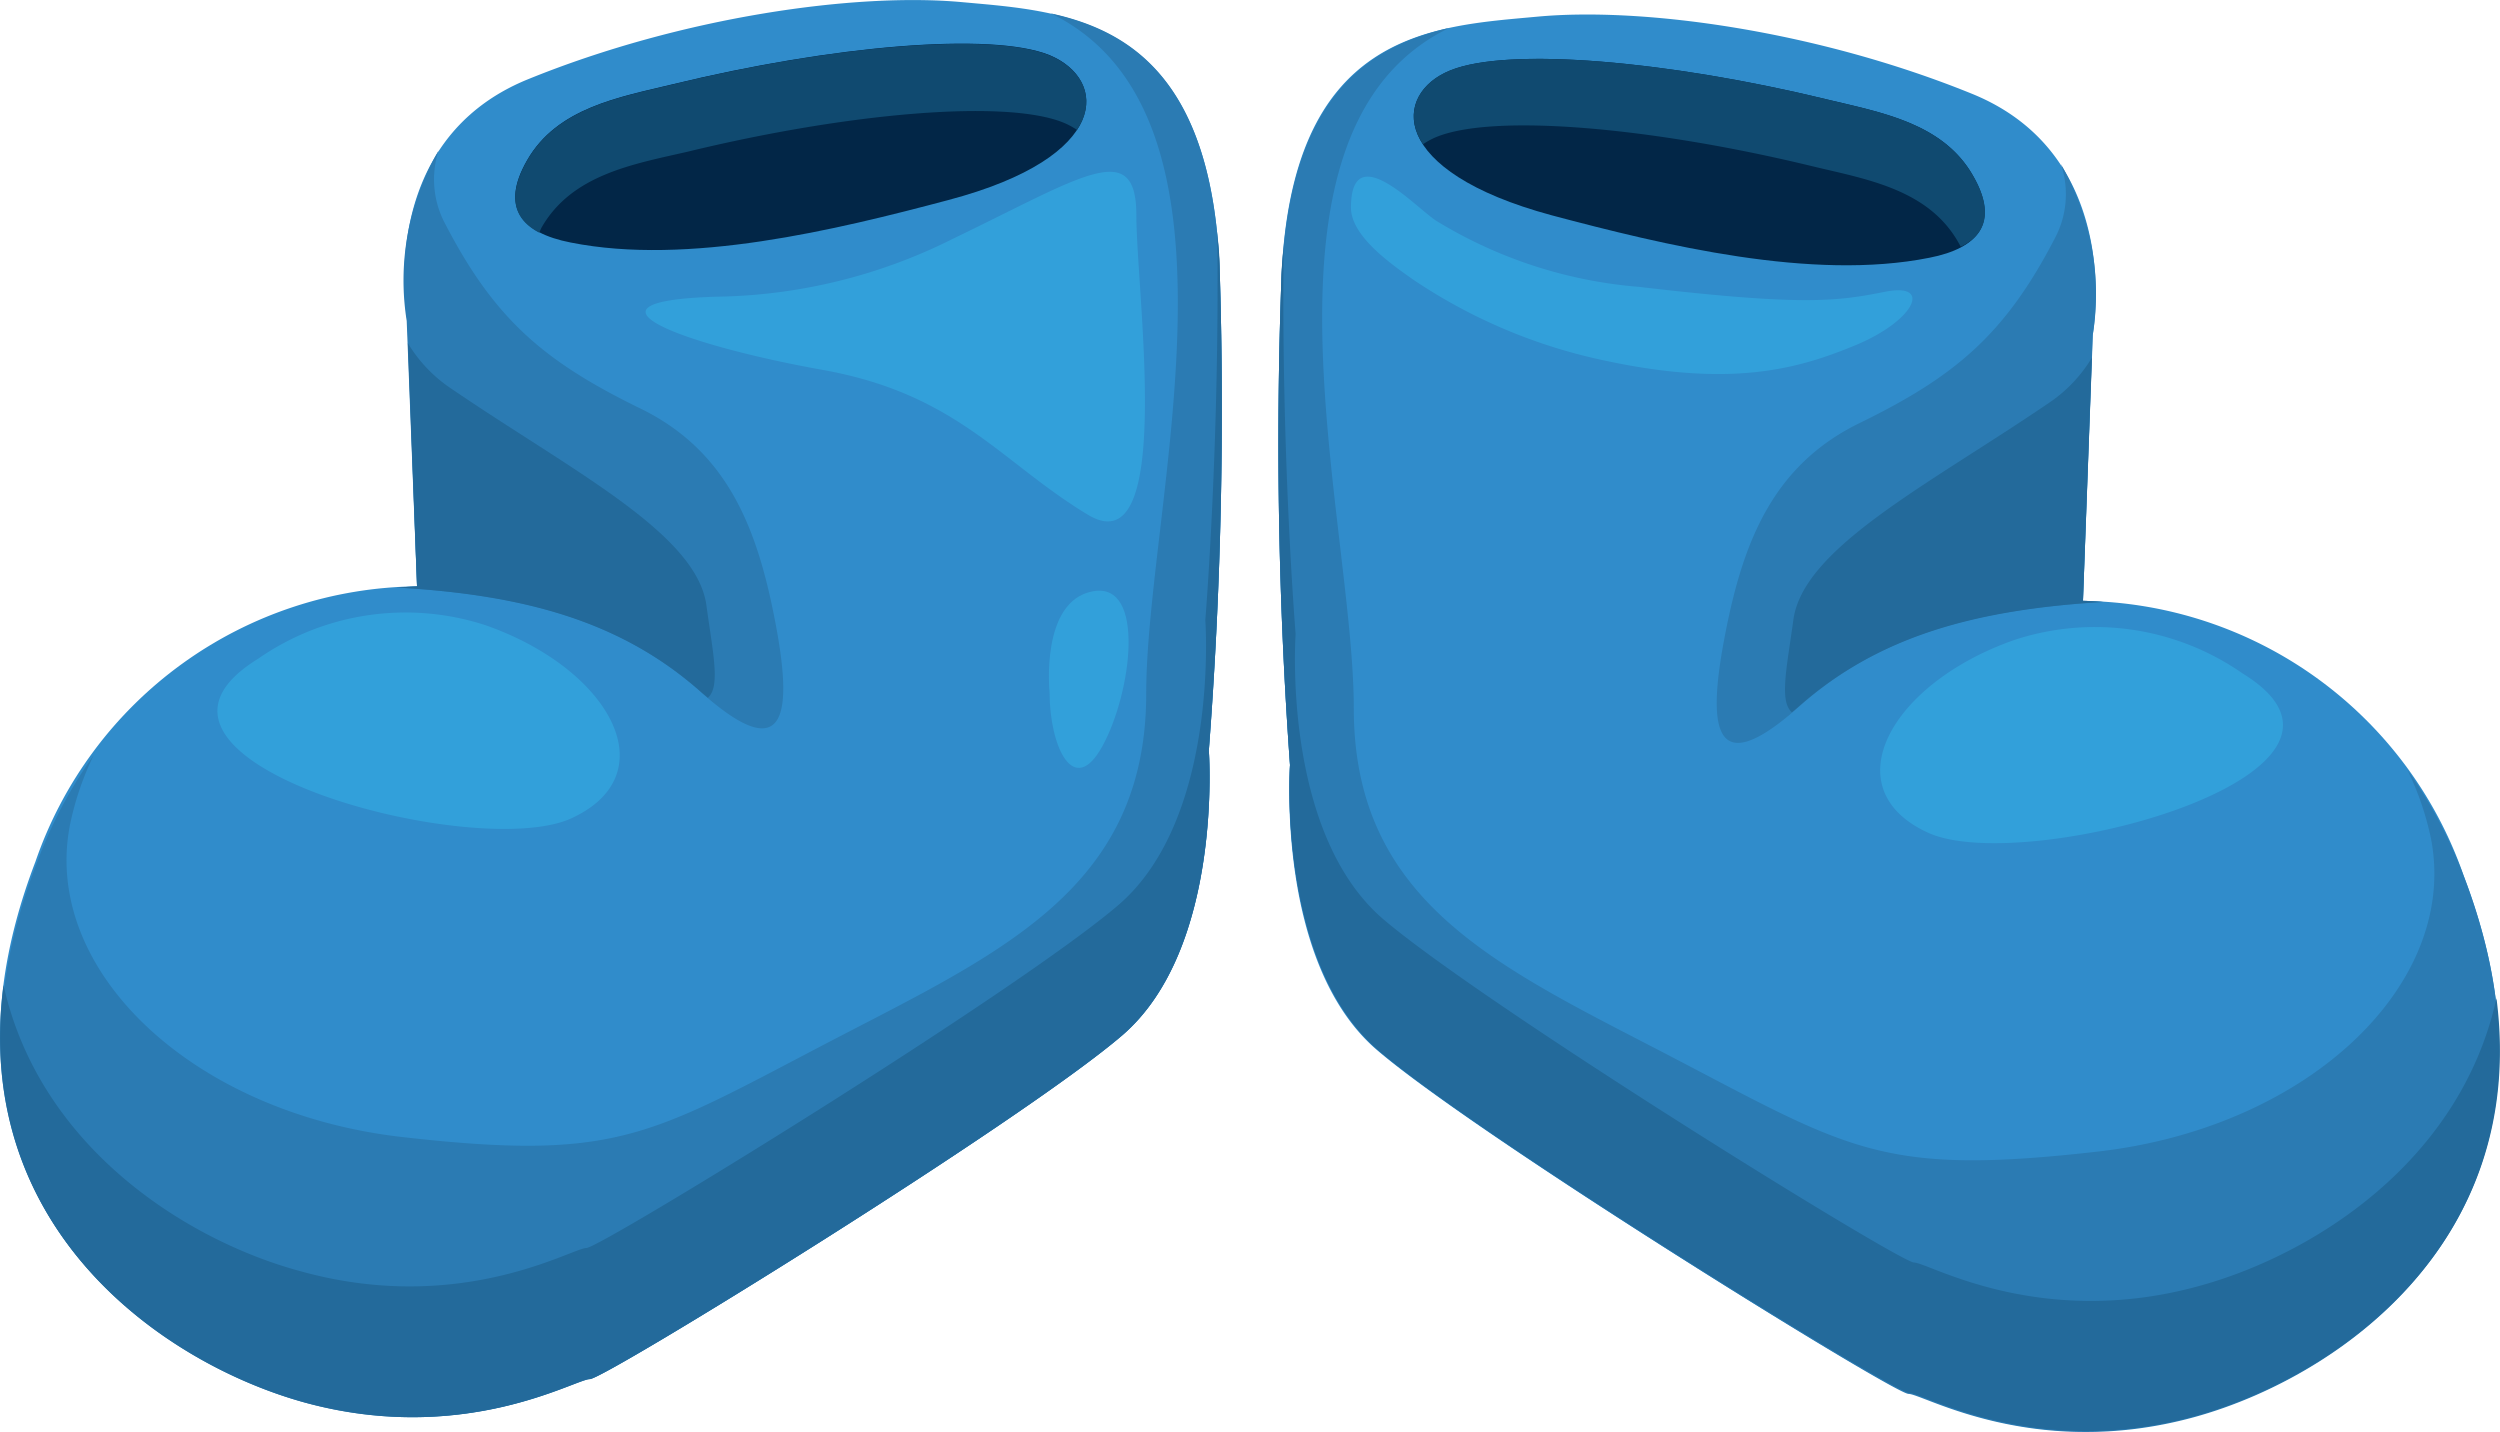 <svg xmlns="http://www.w3.org/2000/svg" viewBox="0 0 106.59 61.04"><title>Depositphotos_8212923_10</title><g id="Layer_2" data-name="Layer 2"><g id="πœ_h_1" data-name="πœºh 1"><path d="M17.78,25l-.41-11.33S15.92,6.06,22.51,3.38,36.51-.32,41,.09,51.54.71,52,11.41A191.86,191.86,0,0,1,51.54,32s.62,8.44-3.71,12.15-22,14.62-22.65,14.62-5.35,2.88-12.15,1S-3.84,50.74,1.51,36.74A17.4,17.4,0,0,1,17.78,25Z" style="fill:#308ccb"/><path d="M44.75,2.35c-2.47-1-9.27-.41-16.06,1.24-2.28.55-4.94,1-6.22,3.25-1.15,2-.24,3.09,1.86,3.5,5,1,11.32-.54,16.1-1.81C47.43,6.68,47.22,3.38,44.75,2.35Z" style="fill:#022647"/><path d="M23.08,9.72C24.37,7.44,27,7,29.31,6.47,36.1,4.82,42.9,4.21,45.37,5.24a3.27,3.27,0,0,1,.55.3c.88-1.34.21-2.61-1.17-3.18-2.47-1-9.27-.41-16.06,1.24-2.28.55-4.94,1-6.22,3.25-.86,1.53-.57,2.5.52,3.07Z" style="fill:#104a70"/><path d="M17.78,25l-.87.05c5.39.3,9.56,1.4,13,4.48,3.71,3.29,3.91.82,3.09-3.29-.75-3.76-2-7-5.65-8.8-4.11-2-6.24-3.79-8.36-7.88a4,4,0,0,1-.29-3.14,11,11,0,0,0-1.36,7.26Z" style="fill:#2b7bb3"/><path d="M29.92,29.53l.26.22c.55-.47.21-1.94-.06-3.93-.41-3.09-5.77-5.76-10.91-9.27a6.1,6.1,0,0,1-1.82-1.92L17.78,25l-.87.05C22.3,25.36,26.47,26.46,29.92,29.53Z" style="fill:#236a9b"/><path d="M52,11.41C51.65,3.53,48.33,1.34,44.8.57c9,4.37,4.07,21,4.07,29,0,8.44-6.38,11.12-13.8,15s-8.85,4.94-17.91,3.91S1.72,41.27,3,35.09a12.53,12.53,0,0,1,1-2.9,19.57,19.57,0,0,0-2.41,4.55C-3.84,50.74,6.25,57.95,13,59.8s11.53-1,12.15-1S43.51,47.86,47.84,44.15,51.54,32,51.54,32A191.86,191.86,0,0,0,52,11.41Z" style="fill:#2b7bb3"/><path d="M52,11.41c0-.53-.06-1-.1-1.52.11,9-.51,16.55-.51,16.55s.62,8.44-3.71,12.15S25.6,53.21,25,53.21s-5.35,2.88-12.15,1C8.08,52.94,1.71,49,.15,42-1.21,52.56,7.15,58.19,13,59.8c6.79,1.85,11.53-1,12.15-1S43.51,47.86,47.84,44.15,51.54,32,51.54,32A191.86,191.86,0,0,0,52,11.41Z" style="fill:#236a9b"/><path d="M11,28.09a11,11,0,0,1,9.68-1.44C26,28.5,28.48,33,24.36,34.89S4,32.41,11,28.09Z" style="fill:#32a0da"/><path d="M30.54,12.65a23.15,23.15,0,0,0,10.09-2.47c5.56-2.68,7.82-4.32,7.82-1s1.65,15-2.06,12.77-5.56-5.15-11.32-6.18S24,12.85,30.54,12.65Z" style="fill:#32a0da"/><path d="M44.75,29.53s-.41-3.91,1.85-4.32,1.65,4.32.41,6.59S44.75,31.8,44.75,29.53Z" style="fill:#32a0da"/><path d="M88.81,25.62l.41-11.32S90.67,6.68,84.08,4,70.08.29,65.55.71,55,1.32,54.63,12A191.87,191.87,0,0,0,55,32.62s-.62,8.44,3.71,12.15,22,14.62,22.65,14.62,5.35,2.88,12.15,1,16.88-9.06,11.53-23.06A17.4,17.4,0,0,0,88.81,25.62Z" style="fill:#308ccb"/><path d="M61.84,3c2.47-1,9.27-.41,16.06,1.24,2.28.55,4.94,1,6.22,3.25,1.15,2,.24,3.09-1.86,3.5-5,1-11.32-.54-16.1-1.81C59.16,7.29,59.37,4,61.84,3Z" style="fill:#022647"/><path d="M83.5,10.34c-1.29-2.28-3.94-2.7-6.22-3.25C70.49,5.44,63.69,4.82,61.22,5.85a3.28,3.28,0,0,0-.55.3C59.8,4.82,60.47,3.54,61.84,3c2.47-1,9.27-.41,16.06,1.24,2.28.55,4.94,1,6.22,3.25C85,9,84.69,10,83.6,10.52Z" style="fill:#104a70"/><path d="M88.81,25.62l.87.05c-5.39.3-9.56,1.4-13,4.48-3.71,3.29-3.91.82-3.09-3.29.75-3.76,2-7,5.65-8.8,4.11-2,6.24-3.79,8.36-7.88A4,4,0,0,0,87.87,7a11,11,0,0,1,1.36,7.26Z" style="fill:#2b7bb3"/><path d="M76.66,30.15l-.26.22c-.55-.47-.21-1.94.06-3.93.41-3.09,5.77-5.77,10.91-9.27a6.09,6.09,0,0,0,1.82-1.92l-.38,10.36.87.05C84.29,26,80.12,27.08,76.66,30.15Z" style="fill:#236a9b"/><path d="M54.63,12C54.94,4.15,58.26,2,61.79,1.19c-9,4.37-4.07,21-4.07,29,0,8.44,6.38,11.12,13.8,15s8.85,4.94,17.91,3.91,15.44-7.21,14.21-13.38a12.49,12.49,0,0,0-1-2.9,19.57,19.57,0,0,1,2.41,4.55c5.35,14-4.74,21.21-11.53,23.06s-11.53-1-12.15-1S63.07,48.48,58.75,44.77,55,32.62,55,32.62A191.87,191.87,0,0,1,54.63,12Z" style="fill:#2b7bb3"/><path d="M54.63,12c0-.53.06-1,.1-1.52-.11,9,.51,16.55.51,16.55S54.63,35.5,59,39.21,81,53.83,81.61,53.83s5.35,2.88,12.15,1c4.76-1.3,11.12-5.22,12.68-12.27,1.36,10.59-7,16.22-12.89,17.83-6.79,1.85-11.53-1-12.15-1S63.07,48.48,58.75,44.77,55,32.62,55,32.62A191.87,191.87,0,0,1,54.63,12Z" style="fill:#236a9b"/><path d="M95.61,28.71a11,11,0,0,0-9.68-1.44c-5.35,1.85-7.82,6.38-3.71,8.24S102.61,33,95.61,28.71Z" style="fill:#32a0da"/><path d="M59.82,8.28c.56.43,1.09.92,1.41,1.13a19.53,19.53,0,0,0,8.64,2.82c7,.82,8.44.62,10.5.21s1.24,1.24-1.24,2.27-5.35,1.85-10.91.62a23.1,23.1,0,0,1-8-3.43c-.87-.62-2.64-1.83-2.62-3.07C57.61,6.9,58.77,7.48,59.82,8.28Z" style="fill:#32a0da"/></g></g></svg>